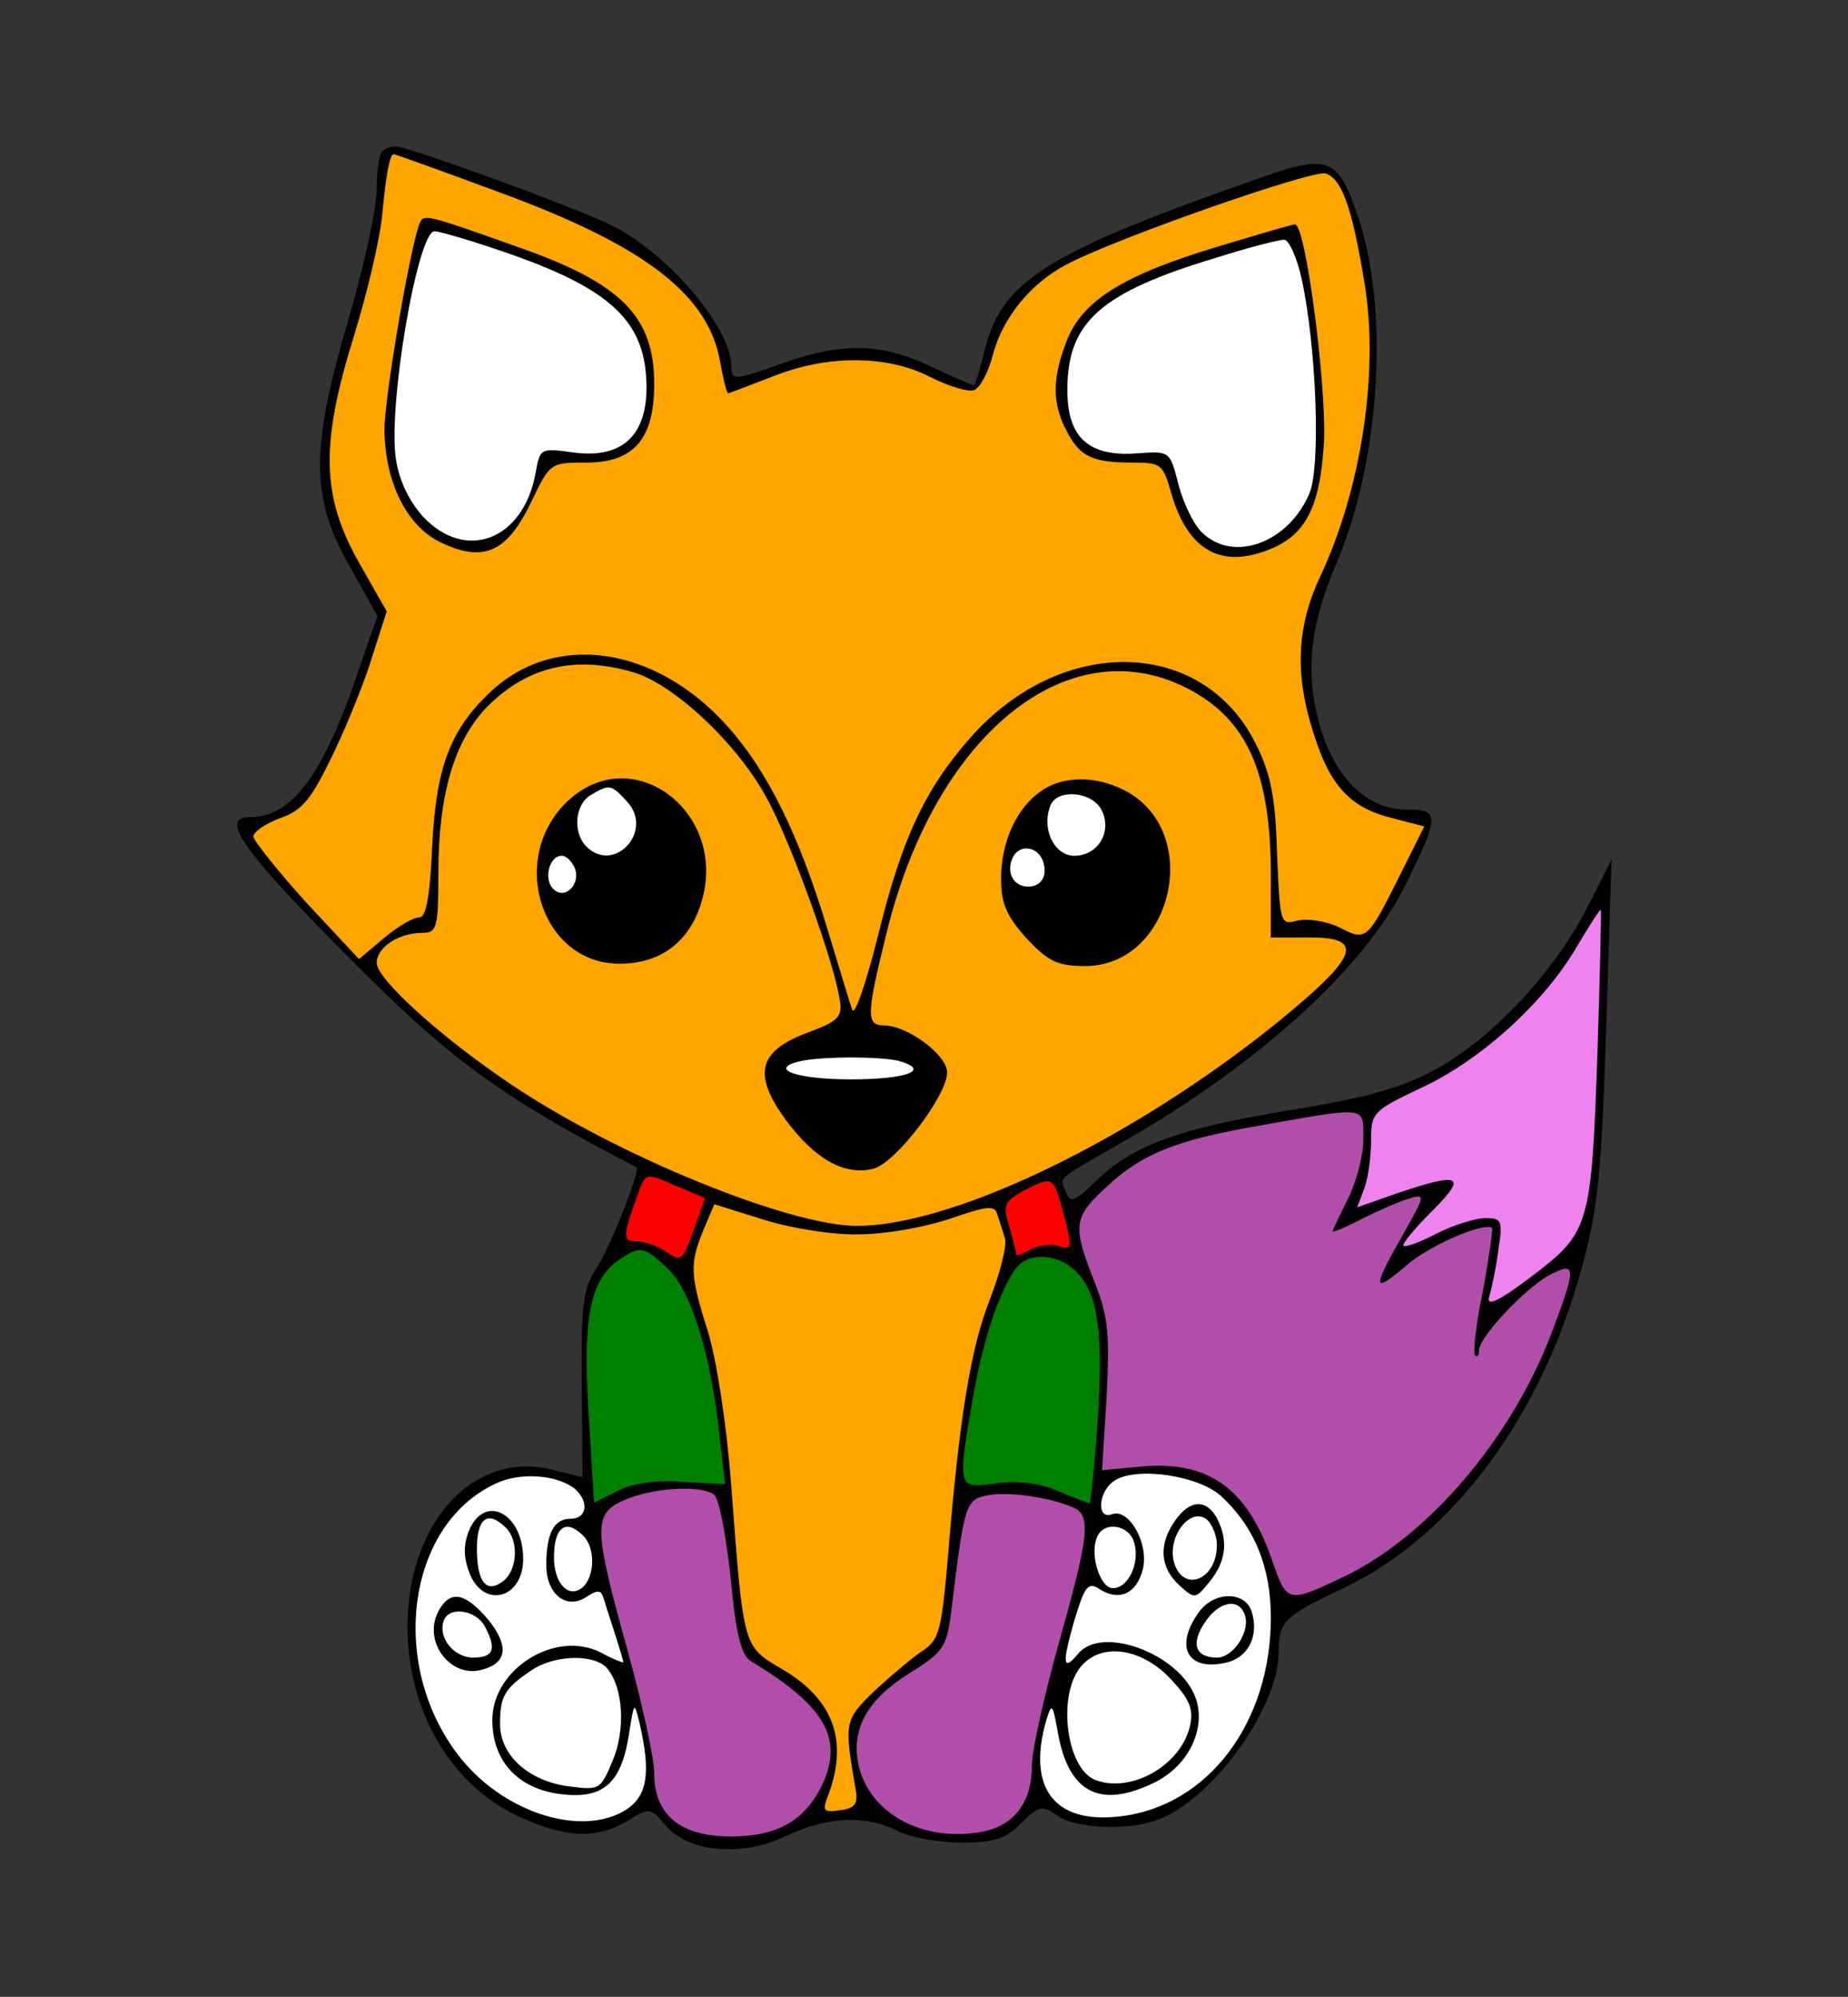 <svg version="1.1" xmlns="http://www.w3.org/2000/svg" xmlns:xlink="http://www.w3.org/1999/xlink" width="833" height="899.906"><rect width="100%" height="100%" fill="#333333" stroke="none"/><defs><clipPath id="clip-1"><rect x="22.872" y="0" transform="scale(3.475,3.475)" width="194" height="259" id="clip-1" fill="none"/></clipPath></defs><g fill="none" fill-rule="nonzero" stroke="none" stroke-width="1" stroke-linecap="butt" stroke-linejoin="miter" stroke-miterlimit="10" stroke-dasharray="" stroke-dashoffset="0" font-family="none" font-weight="none" font-size="none" text-anchor="none" style="mix-blend-mode: normal"><g><g><g><g><g><g><g><g><g><g><g><g><g><g><g><g><g><g><g><g><g clip-path="url(#clip-1)"><g><path d="M172.238,68.448c-1.39,1.042 -2.432,8.686 -2.432,17.025c0,7.991 -5.559,34.05 -12.508,57.677c-17.373,59.066 -17.373,80.608 0,111.531l12.856,22.932l-7.644,21.889c-16.33,49.338 -30.576,68.795 -50.033,68.795c-14.245,0 -2.432,16.33 52.117,70.532c38.914,38.914 64.278,57.329 122.302,87.21c2.085,1.042 -12.161,36.83 -18.067,45.516c-5.907,9.034 -6.949,15.635 -6.602,52.117l0.347,42.041l-12.856,-3.127c-35.44,-9.729 -66.016,22.932 -66.016,70.532c0,37.872 19.457,71.227 50.033,85.473c21.195,9.729 35.092,10.424 48.99,2.085c10.076,-6.254 10.424,-6.254 17.373,2.085c10.424,12.161 34.745,14.245 54.55,4.517c18.067,-8.686 36.135,-9.381 50.033,-2.085c5.559,2.78 18.415,5.212 28.491,5.212c14.94,0 20.152,-1.737 27.101,-8.686c7.991,-7.991 9.381,-8.339 16.33,-3.475c8.339,5.907 32.313,6.949 45.516,1.737c24.321,-9.034 53.855,-50.033 54.202,-74.702c0,-14.593 2.085,-16.678 29.186,-29.533c49.338,-23.279 89.642,-77.829 107.71,-145.234c7.296,-26.754 8.686,-43.084 10.771,-107.362l2.432,-75.744l-11.118,21.889c-14.94,29.186 -43.431,59.414 -68.795,72.965c-15.635,8.339 -30.923,12.508 -64.973,18.067c-49.338,7.991 -70.88,15.635 -87.557,31.965c-9.729,9.381 -11.466,10.076 -13.551,4.864c-2.78,-6.949 -5.212,-4.864 26.406,-22.932c61.151,-35.092 109.099,-78.871 127.167,-116.396c14.94,-30.228 14.94,-33.008 0,-33.008c-17.72,0 -31.965,-13.898 -38.914,-37.177c-6.949,-23.974 -4.864,-45.516 7.296,-73.659c19.805,-46.558 23.974,-114.311 9.729,-156.352c-8.686,-26.059 -13.203,-28.143 -41.347,-18.415c-98.676,34.398 -118.828,46.906 -126.819,78.176c-2.085,9.034 -4.517,16.33 -4.864,16.33c-0.695,0 -9.381,-3.822 -19.805,-8.686c-21.889,-10.424 -39.609,-10.771 -65.321,-1.737c-23.279,8.339 -24.321,8.339 -24.321,1.737c0,-17.025 -27.796,-50.033 -52.812,-62.888c-13.551,-7.296 -92.769,-36.135 -98.328,-36.135c-2.432,0 -5.212,1.042 -6.254,2.432z" fill="#000000"/><path d="M224.703,86.515c66.363,24.321 95.201,46.558 100.066,77.481c1.39,7.296 2.78,13.203 3.475,13.203c0.695,0 9.381,-3.475 19.457,-7.296c24.669,-10.076 52.117,-10.076 71.575,0c8.339,4.169 17.373,6.949 19.805,5.907c2.78,-1.042 6.602,-8.339 8.686,-16.678c4.517,-16.33 17.025,-31.618 33.008,-39.957c22.237,-11.813 110.837,-42.736 116.743,-40.999c7.296,2.432 11.813,14.94 17.373,48.296c6.949,40.304 -1.042,93.811 -20.152,134.116c-10.424,22.584 -11.118,44.126 -2.432,70.532c7.296,23.279 16.678,33.008 35.092,37.525l14.593,3.822l-10.771,21.542c-14.94,29.881 -15.288,30.228 -27.449,23.974c-5.559,-2.78 -14.245,-4.169 -18.762,-3.127c-7.991,2.085 -7.991,1.737 -9.381,-30.228c-0.695,-25.016 -2.78,-35.787 -9.381,-48.99c-23.627,-48.296 -87.557,-50.033 -128.904,-3.127c-20.5,23.279 -30.923,45.516 -41.694,89.642c-5.212,20.847 -10.424,35.787 -11.466,33.008c-1.042,-2.78 -5.907,-19.11 -11.118,-36.135c-12.856,-42.736 -27.101,-71.575 -45.169,-91.727c-32.66,-36.482 -78.176,-42.736 -107.015,-15.288c-18.067,17.025 -24.321,34.05 -26.059,69.143c-1.042,23.627 -2.78,32.313 -5.907,32.313c-2.78,0 -9.729,4.169 -15.983,9.381l-11.118,9.381l-23.974,-25.711c-12.856,-14.245 -23.627,-27.796 -23.627,-29.533c0,-2.085 5.559,-5.907 12.161,-8.339c10.076,-3.475 13.898,-8.339 23.974,-29.186c6.602,-13.898 14.593,-33.703 17.72,-44.474l6.254,-19.457l-12.856,-22.584c-16.678,-29.881 -17.025,-53.16 -1.737,-102.15c5.907,-19.11 11.466,-43.084 12.508,-53.507c1.737,-18.762 3.475,-27.796 5.212,-27.796c0.695,0 21.889,7.644 47.253,17.025z" fill="#ffa500"/><path d="M285.506,302.976c18.762,5.559 47.601,33.008 60.456,57.329c10.771,19.805 30.576,74.702 32.66,91.032c1.042,6.949 -1.042,9.034 -14.245,13.898c-22.584,8.339 -25.364,18.762 -10.076,39.609c13.203,17.72 26.406,25.016 39.262,21.889c10.076,-2.432 33.355,-33.008 33.355,-43.431c0,-7.991 -18.067,-21.195 -28.491,-21.195c-7.991,0 -7.991,-4.517 1.042,-40.999c21.542,-89.295 81.303,-138.285 135.158,-111.184c27.449,13.898 38.22,37.872 38.22,84.778v27.796h16.33c25.016,-0.347 23.627,7.296 -6.602,32.66c-64.973,54.55 -150.793,97.286 -196.309,97.286c-30.576,0 -108.057,-31.618 -155.658,-63.583c-31.618,-21.195 -60.804,-47.601 -60.804,-54.897c0,-6.949 9.729,-13.551 20.5,-13.551c6.602,0 7.296,-2.085 7.296,-27.101c0,-35.44 7.296,-60.109 22.584,-75.397c18.067,-17.72 39.262,-22.584 65.321,-14.94z" fill="#ffa500"/><path d="M720.167,471.49c-2.78,81.303 -3.475,83.736 -29.533,103.54c-14.593,11.118 -20.5,13.898 -19.457,9.729c1.042,-3.475 3.127,-12.856 4.169,-21.195c2.085,-13.551 1.737,-14.593 -5.907,-14.593c-4.517,0 -14.245,3.127 -21.889,6.949c-7.296,3.822 -13.898,6.254 -14.94,5.559c-0.695,-1.042 5.212,-7.991 12.856,-15.635c16.33,-16.33 12.856,-17.72 -15.983,-7.991l-17.72,6.254l3.127,-8.339c1.737,-4.517 3.127,-14.245 3.127,-21.542c0,-12.856 0.695,-13.551 22.584,-23.974c26.406,-12.161 54.897,-37.872 69.49,-62.541c5.907,-9.729 10.771,-17.72 11.466,-17.72c0.347,0 -0.347,27.796 -1.39,61.499z" fill="#ee82ee"/><path d="M405.029,478.091c14.94,4.169 3.822,8.339 -21.542,8.339c-23.974,0 -37.177,-4.517 -23.627,-7.991c9.381,-2.432 36.482,-2.432 45.169,-0.347z" fill="#ffffff"/><path d="M614.542,513.531c0,7.296 -3.127,19.11 -6.949,26.754c-3.822,7.644 -6.949,14.245 -6.949,14.593c0,0.695 5.907,-1.737 13.203,-5.559c6.949,-3.475 16.33,-7.644 20.847,-9.034c7.991,-2.432 7.991,-2.085 -2.432,16.33c-13.898,24.321 -13.551,26.754 1.39,13.898c10.076,-9.034 35.787,-20.152 38.914,-17.025c0.347,0.695 -1.39,13.551 -4.169,28.491c-3.127,14.94 -4.517,27.796 -3.475,28.838c1.042,1.042 1.737,0 1.737,-2.085c0,-6.254 20.847,-28.143 31.618,-34.05c12.161,-6.254 12.508,-4.169 1.39,25.364c-18.067,47.948 -55.592,92.074 -93.811,110.489c-25.711,12.161 -25.711,12.161 -32.66,-7.991c-11.118,-31.618 -28.143,-44.126 -58.024,-41.694l-18.415,1.737l2.085,-33.355c1.39,-28.838 0.695,-35.787 -5.559,-51.77c-9.729,-24.321 -9.381,-28.838 4.169,-41.347c16.678,-15.983 31.965,-22.237 70.185,-28.838c49.338,-8.686 46.906,-9.034 46.906,6.254z" fill="#b14ea9"/><path d="M312.608,554.53c-4.864,13.551 -5.559,14.245 -12.161,9.729c-3.822,-2.78 -10.076,-4.864 -13.551,-4.864c-6.602,0 -6.254,-2.432 1.39,-23.279c2.78,-7.296 3.127,-7.644 16.33,-1.737l13.203,5.559z" fill="#ff0000"/><path d="M478.689,544.454c4.864,17.72 4.864,19.457 -1.737,17.025c-2.78,-1.042 -8.339,-0.347 -12.161,1.39c-3.475,2.085 -6.602,3.127 -6.602,2.78c0,-0.695 -1.39,-6.254 -3.127,-12.508c-3.127,-10.076 -2.432,-11.466 5.907,-16.33c13.203,-6.949 13.898,-6.602 17.72,7.644z" fill="#ff0000"/><path d="M386.962,556.268c11.813,0 29.533,-3.127 40.999,-6.949c17.025,-5.907 20.5,-6.254 21.542,-2.085c1.042,2.78 2.432,7.644 3.475,10.771c1.042,3.127 -2.085,15.288 -6.602,27.101c-8.686,21.889 -13.898,52.812 -19.11,116.743c-2.78,31.965 -3.822,36.83 -10.771,41.694c-4.517,2.78 -14.245,11.118 -21.889,18.067c-14.245,13.898 -14.245,13.898 -8.686,46.211c0.695,5.212 -1.042,7.296 -7.296,7.991c-6.949,1.042 -7.991,0.347 -5.907,-5.212c10.076,-25.364 3.475,-44.474 -20.152,-58.372c-17.72,-10.424 -17.373,-9.034 -22.932,-82.346c-2.085,-28.143 -6.602,-56.634 -10.424,-69.49c-8.339,-26.059 -8.339,-30.923 -2.085,-46.211l4.864,-11.466l22.237,6.949c12.161,3.822 31.27,6.949 42.736,6.602z" fill="#ffa500"/><path d="M301.489,572.25c10.424,10.424 19.11,38.914 22.932,75.744l2.432,20.847l-19.11,-1.042c-12.508,-1.042 -22.584,0.695 -29.533,4.169l-10.424,5.212l-2.432,-39.609c-2.78,-43.779 0.695,-60.456 13.203,-69.49c10.076,-6.949 11.813,-6.602 22.932,4.169z" fill="#008000"/><path d="M485.638,573.64c9.381,10.076 11.813,27.101 9.034,68.1c-1.39,19.805 -3.127,35.787 -3.475,35.787c-0.347,0 -6.949,-2.432 -14.245,-5.559c-9.034,-3.822 -18.415,-4.864 -28.143,-3.475c-17.373,2.432 -17.373,2.432 -10.076,-39.609c4.517,-26.059 12.508,-48.99 19.805,-58.024c5.907,-6.949 19.457,-5.559 27.101,2.78z" fill="#008000"/><path d="M259.1,670.926c6.602,5.907 5.559,13.551 -2.085,13.551c-7.296,0 -10.771,6.602 -10.771,20.847c0,12.856 8.686,20.152 17.72,14.593c5.212,-3.475 6.949,-3.475 7.991,0c0.695,2.432 3.127,9.729 5.212,16.33c2.085,6.602 3.822,12.161 3.822,12.856c0,0.347 -4.864,-1.39 -10.424,-4.517c-20.5,-10.076 -48.643,7.644 -48.643,30.576c0,18.415 11.466,30.923 30.576,33.355c19.11,2.432 27.449,-4.517 30.923,-26.406c2.432,-15.288 2.432,-15.635 4.864,-5.559c5.212,22.584 3.475,32.66 -5.907,38.914c-19.457,12.508 -53.855,2.085 -74.007,-22.237c-33.703,-40.999 -25.711,-105.972 15.288,-124.735c11.118,-5.212 27.449,-3.822 35.44,2.432z" fill="#ffffff"/><path d="M550.611,674.401c14.94,13.898 22.237,31.965 22.237,54.55c0,47.601 -28.491,85.125 -68.1,89.642c-29.533,3.475 -42.041,-12.856 -33.008,-43.779c2.432,-7.644 2.78,-6.949 5.212,6.602c4.864,26.406 18.762,33.703 42.736,22.237c15.635,-7.296 23.974,-23.974 19.457,-37.872c-6.602,-20.152 -42.389,-33.703 -53.16,-20.5c-6.949,8.339 -7.296,4.517 -1.737,-14.94c4.864,-15.983 6.254,-17.72 11.813,-13.898c8.686,5.212 16.33,1.737 19.11,-9.381c2.78,-11.466 -6.254,-27.449 -13.898,-24.669c-7.296,2.78 -6.254,-10.771 1.39,-15.288c10.076,-6.254 37.872,-2.085 47.948,7.296z" fill="#ffffff"/><path d="M321.641,673.358c2.432,1.39 5.559,18.067 7.644,37.177c2.432,26.059 4.864,35.787 9.381,38.22c34.05,20.5 42.041,35.44 31.27,56.982c-7.991,15.288 -20.152,21.889 -40.652,21.889c-22.584,0 -34.398,-9.729 -34.398,-28.491c0,-6.949 -5.559,-31.965 -12.161,-55.94c-15.288,-55.245 -15.635,-61.151 -0.695,-67.405c12.161,-5.212 33.008,-6.602 39.609,-2.432z" fill="#b14ea9"/><path d="M483.553,679.265c8.339,3.475 7.644,11.813 -6.254,61.151c-6.602,23.627 -12.161,48.643 -12.161,55.245c0,16.678 -7.991,27.101 -22.584,29.881c-26.754,4.864 -50.728,-8.339 -55.592,-30.228c-3.475,-15.983 4.169,-29.533 22.584,-40.999c15.635,-9.729 17.025,-11.813 19.11,-27.101c5.907,-48.99 6.602,-51.075 15.635,-53.16c8.686,-2.085 27.796,0.347 39.262,5.212z" fill="#b14ea9"/><path d="M262.922,692.121c5.559,5.559 5.212,18.415 -0.347,23.279c-6.254,5.212 -12.856,-1.737 -12.856,-13.551c0,-13.551 5.212,-17.72 13.203,-9.729z" fill="#ffffff"/><path d="M511.349,695.595c2.432,9.034 -2.78,20.152 -9.729,20.152c-5.559,0 -10.424,-14.593 -7.296,-22.584c2.78,-7.991 14.94,-6.254 17.025,2.432z" fill="#ffffff"/><path d="M528.722,757.789c7.644,8.339 9.381,12.856 7.644,20.152c-4.169,17.72 -26.406,30.228 -42.389,24.321c-13.551,-4.864 -17.72,-39.262 -6.254,-51.77c9.729,-10.771 28.143,-7.296 40.999,7.296z" fill="#ffffff"/><path d="M273.693,751.882c7.296,8.686 8.339,27.796 2.432,41.694c-5.559,13.203 -5.907,13.203 -19.805,11.466c-18.067,-2.432 -30.923,-13.898 -30.923,-28.143c0,-12.508 2.085,-15.983 13.898,-23.974c10.424,-7.296 28.838,-7.644 34.398,-1.042z" fill="#ffffff"/><path d="M189.61,99.718c-3.822,6.254 -16.33,78.871 -16.33,94.159c0.347,23.627 10.076,43.431 25.711,50.728c19.11,9.034 29.533,4.169 40.304,-18.067c8.686,-18.067 8.686,-18.067 25.016,-18.067c21.542,0 30.576,-10.771 30.576,-35.44c0,-30.576 -14.94,-45.516 -61.846,-61.846c-38.914,-13.898 -41.694,-14.593 -43.431,-11.466z" fill="#000000"/><path d="M225.398,112.921c50.38,17.025 66.016,31.965 66.016,61.846c0,21.889 -11.466,31.965 -32.66,29.186c-15.288,-2.085 -15.288,-2.085 -17.373,9.381c-5.559,30.228 -31.618,39.957 -50.728,19.457c-6.254,-6.949 -10.771,-16.33 -12.161,-25.711c-3.822,-23.627 9.729,-102.845 17.373,-102.845c2.085,0 15.288,3.822 29.533,8.686z" fill="#ffffff"/><path d="M549.916,110.837c-43.084,12.856 -61.499,24.321 -68.795,42.041c-6.949,17.373 -6.949,28.838 -0.347,41.347c5.907,11.466 11.466,14.245 29.533,14.245c12.856,0 13.898,0.695 17.373,12.856c6.949,25.016 20.847,34.398 41.347,27.449c19.11,-6.254 26.059,-19.11 27.796,-50.033c1.042,-25.711 -8.339,-98.328 -13.203,-97.633c-1.042,0 -16.33,4.517 -33.703,9.729z" fill="#000000"/><path d="M586.746,125.777c6.602,30.228 8.686,84.43 3.475,96.591c-9.381,22.237 -34.398,31.618 -48.643,17.373c-3.822,-3.822 -8.339,-13.551 -10.424,-21.542c-3.822,-14.94 -3.822,-14.94 -18.415,-13.898c-22.237,1.737 -31.965,-7.296 -31.618,-29.533c0.347,-29.881 15.288,-43.084 67.405,-58.719c14.245,-4.517 27.796,-7.991 30.228,-7.991c2.085,-0.347 5.907,7.991 7.991,17.72z" fill="#ffffff"/><path d="M256.668,360.306c-28.143,25.364 -13.203,74.007 22.584,74.007c18.067,0 30.923,-9.381 36.482,-26.406c13.551,-40.304 -29.186,-74.354 -59.066,-47.601z" fill="#000000"/><path d="M282.727,361.348c12.161,13.203 -5.907,32.66 -18.415,20.152c-6.254,-6.254 -5.212,-19.11 2.085,-23.279c8.339,-4.864 9.034,-4.864 16.33,3.127z" fill="#ffffff"/><path d="M259.1,391.229c2.78,7.296 -4.517,14.593 -9.729,9.381c-4.517,-4.517 -1.737,-14.94 3.822,-14.94c2.085,0 4.517,2.432 5.907,5.559z" fill="#ffffff"/><path d="M469.308,356.484c-11.118,7.644 -18.067,22.932 -18.067,39.609c0,11.118 2.432,16.678 11.466,26.754c9.729,10.424 13.898,12.508 26.406,12.508c39.609,0 53.507,-60.804 17.72,-79.219c-12.856,-6.602 -27.796,-6.602 -37.525,0.347z" fill="#000000"/><path d="M496.409,364.823c5.212,9.729 -1.39,20.847 -12.161,20.847c-9.034,0 -14.94,-12.161 -10.771,-22.584c2.78,-7.644 18.415,-6.602 22.932,1.737z" fill="#ffffff"/><path d="M470.002,387.754c2.432,6.602 -0.347,11.813 -6.602,11.813c-6.254,0 -9.729,-5.907 -7.296,-12.161c2.432,-6.949 11.118,-6.602 13.898,0.347z" fill="#ffffff"/><path d="M211.152,690.383c-2.432,6.602 -2.085,12.161 0.695,19.11c6.602,15.635 23.974,10.771 23.974,-6.949c0,-20.847 -17.72,-29.881 -24.669,-12.161z" fill="#000000"/><path d="M228.177,688.646c5.559,5.559 5.212,18.415 -1.042,23.627c-7.644,6.254 -12.161,1.042 -12.161,-14.245c0,-13.898 4.864,-17.72 13.203,-9.381z" fill="#ffffff"/><path d="M197.602,726.171c-7.296,13.898 5.907,30.923 20.5,26.059c10.771,-3.127 11.118,-11.118 1.737,-22.584c-10.424,-12.161 -17.025,-13.203 -22.237,-3.475z" fill="#000000"/><path d="M218.449,732.772c5.559,10.424 4.169,14.245 -5.212,14.245c-8.686,0 -15.983,-9.034 -13.203,-16.678c2.432,-6.602 14.245,-4.864 18.415,2.432z" fill="#ffffff"/><path d="M529.764,685.172c-7.644,10.771 -6.949,21.195 1.737,29.186c7.296,6.602 7.296,6.254 13.898,-1.737c7.296,-9.034 8.339,-18.415 3.127,-28.491c-4.864,-8.686 -12.161,-8.339 -18.762,1.042z" fill="#000000"/><path d="M548.526,696.29c0,15.983 -15.635,21.889 -19.457,7.296c-2.78,-11.466 7.644,-24.669 14.94,-18.762c2.432,2.085 4.517,7.296 4.517,11.466z" fill="#ffffff"/><path d="M540.187,726.866c-11.118,15.635 -4.517,26.754 13.203,22.237c9.381,-2.432 14.245,-12.161 10.771,-22.932c-3.127,-9.381 -17.373,-9.034 -23.974,0.695z" fill="#000000"/><path d="M561.034,727.561c2.78,7.296 -4.864,19.457 -12.508,19.457c-9.729,0 -11.813,-6.254 -5.559,-15.635c6.254,-9.729 15.288,-11.466 18.067,-3.822z" fill="#ffffff"/></g></g></g></g></g></g></g></g></g></g></g></g></g></g></g></g></g></g></g></g></g></g></g></svg>